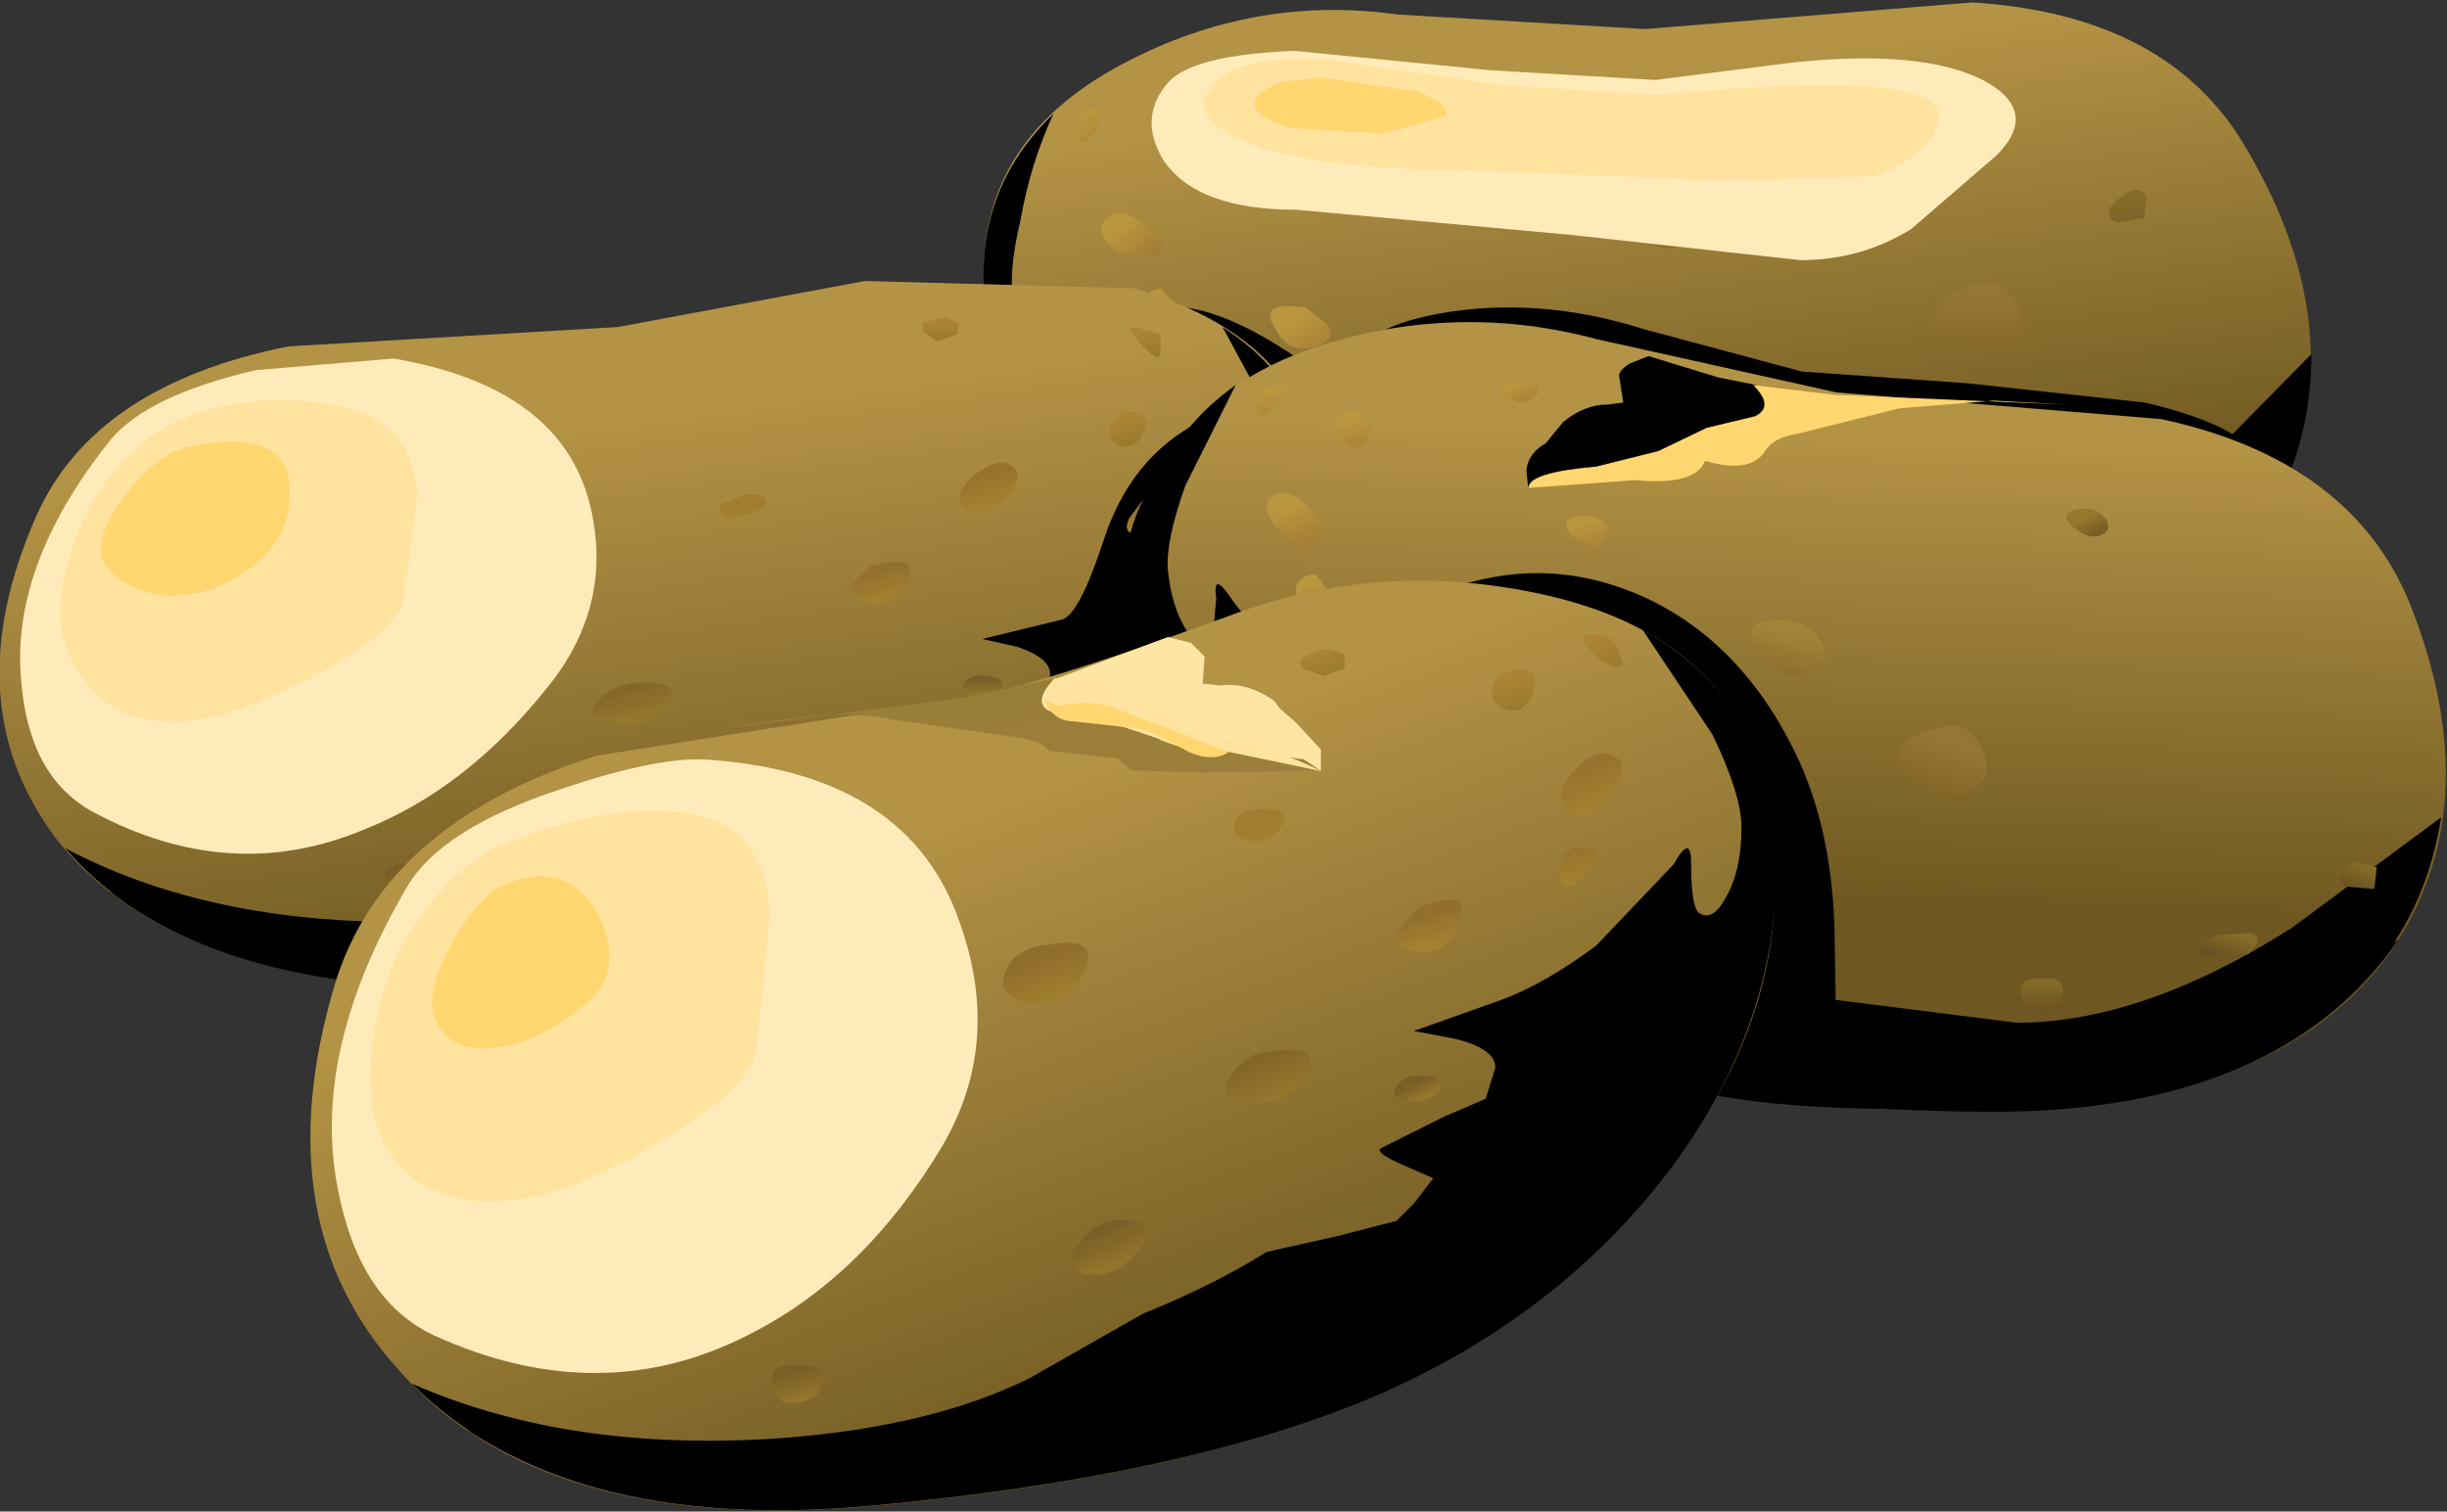 <?xml version="1.0" encoding="UTF-8" standalone="no"?>
<svg xmlns:xlink="http://www.w3.org/1999/xlink" height="31.2px" width="50.5px" xmlns="http://www.w3.org/2000/svg">
  <rect width="100%" height="100%" fill="#333333" stroke="none"/>
  <g transform="matrix(1.0, 0.0, 0.0, 1.0, 0.0, 0.0)">
    <use height="15.2" transform="matrix(1.0, 0.0, 0.0, 1.0, 20.3, 0.0)" width="27.4" xlink:href="#shape0"/>
    <use height="16.1" transform="matrix(0.8, 0.0, 0.0, 0.8, 20.3, 2.35)" width="34.25" xlink:href="#sprite0"/>
    <use height="12.6" transform="matrix(0.8, 0.0, 0.0, 0.8, 20.3, 5.15)" width="33.6" xlink:href="#sprite1"/>
    <use height="11.25" transform="matrix(1.0, 0.0, 0.0, 1.0, 22.2, 1.3)" width="22.15" xlink:href="#shape3"/>
    <use height="11.2" transform="matrix(0.8, 0.0, 0.0, 0.8, 22.7, 6.34)" width="18.6" xlink:href="#sprite2"/>
    <use height="5.1" transform="matrix(0.8, 0.0, 0.0, 0.8, 28.11, 6.35)" width="23.05" xlink:href="#sprite3"/>
    <use height="5.4" transform="matrix(0.8, 0.0, 0.0, 0.8, 23.76, 1.05)" width="22.3" xlink:href="#sprite4"/>
    <use height="3.45" transform="matrix(0.8, 0.0, 0.0, 0.8, 24.86, 1.2)" width="18.95" xlink:href="#sprite5"/>
    <use height="1.5" transform="matrix(0.8, 0.0, 0.0, 0.8, 25.9, 1.6)" width="4.95" xlink:href="#sprite6"/>
    <use height="14.85" transform="matrix(1.0, 0.0, 0.0, 1.0, 0.0, 5.5)" width="27.25" xlink:href="#shape9"/>
    <use height="17.0" transform="matrix(0.8, 0.0, 0.0, 0.8, 1.35, 6.75)" width="32.35" xlink:href="#sprite7"/>
    <use height="14.05" transform="matrix(0.8, 0.0, 0.0, 0.8, 2.25, 9.15)" width="31.25" xlink:href="#sprite8"/>
    <use height="11.95" transform="matrix(1.0, 0.0, 0.0, 1.0, 1.35, 6.55)" width="22.65" xlink:href="#shape12"/>
    <use height="12.85" transform="matrix(0.8, 0.0, 0.0, 0.8, 0.4, 7.36)" width="14.9" xlink:href="#sprite9"/>
    <use height="8.3" transform="matrix(0.8, 0.0, 0.0, 0.8, 1.25, 8.25)" width="9.2" xlink:href="#sprite10"/>
    <use height="4.0" transform="matrix(0.8, 0.0, 0.0, 0.8, 2.06, 9.11)" width="4.9" xlink:href="#sprite11"/>
    <use height="8.35" transform="matrix(0.8, 0.0, 0.0, 0.8, 20.6, 8.76)" width="8.15" xlink:href="#sprite12"/>
    <use height="16.25" transform="matrix(1.0, 0.0, 0.0, 1.0, 23.55, 6.65)" width="26.95" xlink:href="#shape17"/>
    <use height="2.65" transform="matrix(0.8, 0.0, 0.0, 0.8, 31.55, 7.95)" width="13.85" xlink:href="#sprite13"/>
    <use height="18.7" transform="matrix(0.8, 0.0, 0.0, 0.8, 23.5, 7.95)" width="33.6" xlink:href="#sprite14"/>
    <use height="3.4" transform="matrix(0.8, 0.0, 0.0, 0.8, 31.5, 7.35)" width="6.15" xlink:href="#sprite15"/>
    <use height="15.5" transform="matrix(0.8, 0.0, 0.0, 0.8, 23.5, 10.55)" width="32.5" xlink:href="#sprite16"/>
    <use height="13.15" transform="matrix(1.0, 0.0, 0.0, 1.0, 25.9, 7.75)" width="23.2" xlink:href="#shape22"/>
    <use height="13.85" transform="matrix(0.8, 0.0, 0.0, 0.8, 25.7, 11.81)" width="16.95" xlink:href="#sprite17"/>
    <use height="19.2" transform="matrix(1.0, 0.0, 0.0, 1.0, 6.4, 12.0)" width="30.25" xlink:href="#shape24"/>
    <use height="22.7" transform="matrix(0.8, 0.0, 0.0, 0.8, 8.5, 13.0)" width="35.2" xlink:href="#sprite18"/>
    <use height="3.45" transform="matrix(0.8, 0.0, 0.0, 0.8, 21.5, 13.15)" width="7.25" xlink:href="#sprite19"/>
    <use height="2.4" transform="matrix(0.8, 0.0, 0.0, 0.8, 21.6, 14.0)" width="7.1" xlink:href="#sprite20"/>
    <use height="1.45" transform="matrix(0.8, 0.0, 0.0, 0.8, 21.55, 14.45)" width="4.75" xlink:href="#sprite21"/>
    <use height="19.4" transform="matrix(0.8, 0.0, 0.0, 0.8, 9.6, 15.65)" width="33.85" xlink:href="#sprite22"/>
    <use height="15.85" transform="matrix(1.0, 0.0, 0.0, 1.0, 8.2, 13.1)" width="25.3" xlink:href="#shape30"/>
    <use height="15.8" transform="matrix(0.8, 0.0, 0.0, 0.8, 6.85, 15.69)" width="16.65" xlink:href="#sprite23"/>
    <use height="10.05" transform="matrix(0.8, 0.0, 0.0, 0.8, 7.65, 16.75)" width="10.3" xlink:href="#sprite24"/>
    <use height="4.4" transform="matrix(0.8, 0.0, 0.0, 0.8, 8.91, 18.1)" width="4.6" xlink:href="#sprite25"/>
  </g>
  <defs>
    <g id="shape0" transform="matrix(1.0, 0.0, 0.0, 1.0, -20.3, 0.0)">
      <path d="M39.45 14.7 L29.9 14.95 Q26.45 14.3 23.85 12.2 20.95 9.85 20.4 6.7 19.75 3.0 23.4 1.2 26.0 -0.1 28.85 0.3 L33.95 0.6 40.7 0.05 Q44.75 0.3 46.35 3.05 48.65 6.95 47.0 10.25 45.2 13.8 39.45 14.7" fill="url(#gradient0)" fill-rule="evenodd" stroke="none"/>
    </g>
    <linearGradient gradientTransform="matrix(8.0E-4, 0.006, 0.006, -8.0E-4, 33.95, 6.4)" gradientUnits="userSpaceOnUse" id="gradient0" spreadMethod="pad" x1="-819.2" x2="819.2">
      <stop offset="0.0" stop-color="#b39345"/>
      <stop offset="1.0" stop-color="#6e5720"/>
    </linearGradient>
    <g id="sprite0" transform="matrix(1.0, 0.0, 0.0, 1.0, 0.0, 0.0)">
      <use height="16.1" transform="matrix(1.0, 0.0, 0.0, 1.0, 0.0, 0.0)" width="34.25" xlink:href="#shape1"/>
    </g>
    <g id="shape1" transform="matrix(1.0, 0.0, 0.0, 1.0, 0.0, 0.0)">
      <path d="M23.95 15.4 L12.0 15.75 Q7.7 15.0 4.45 12.3 1.35 9.8 0.35 6.4 -0.8 2.5 1.8 0.0 1.2 1.3 0.95 2.75 0.6 4.2 0.8 4.95 1.05 5.95 1.55 6.5 2.0 6.95 2.25 6.65 2.4 6.5 2.15 5.5 1.95 4.85 2.5 5.4 3.2 6.2 4.65 6.85 L7.1 7.5 9.15 7.75 8.3 8.1 Q7.5 8.55 7.6 9.0 L8.0 9.65 9.0 9.85 10.5 10.2 Q10.95 10.25 9.6 11.2 L10.15 11.65 10.7 11.95 12.1 11.95 13.7 11.95 16.75 12.65 19.05 13.25 24.25 13.1 Q27.5 12.6 30.9 9.6 L34.25 6.2 Q34.25 10.05 31.25 12.5 28.55 14.7 23.95 15.4" fill="#000000" fill-rule="evenodd" stroke="none"/>
    </g>
    <g id="sprite1" transform="matrix(1.0, 0.0, 0.0, 1.0, 0.0, 0.0)">
      <use height="12.6" transform="matrix(1.0, 0.0, 0.0, 1.0, 0.0, 0.0)" width="33.6" xlink:href="#shape2"/>
    </g>
    <g id="shape2" transform="matrix(1.0, 0.0, 0.0, 1.0, 0.0, 0.0)">
      <path d="M23.95 11.9 L12.0 12.25 Q7.7 11.45 4.45 8.8 2.4 7.15 1.15 4.8 -0.2 2.25 0.05 0.0 L0.45 2.1 Q0.9 4.0 2.35 5.3 3.15 6.0 4.1 6.55 L7.4 8.4 Q8.0 8.8 8.6 9.85 L10.3 10.4 12.9 11.2 16.65 11.75 Q23.25 11.75 27.35 10.25 29.4 9.5 31.2 8.2 32.85 7.0 33.6 5.9 31.3 10.8 23.95 11.9" fill="#000000" fill-rule="evenodd" stroke="none"/>
    </g>
    <g id="shape3" transform="matrix(1.0, 0.0, 0.0, 1.0, -22.2, -1.3)">
      <path d="M40.7 5.9 Q41.2 5.65 41.55 6.2 41.9 6.7 41.55 7.1 L40.2 6.95 Q39.35 6.45 40.7 5.9" fill="url(#gradient1)" fill-rule="evenodd" stroke="none"/>
      <path d="M34.15 4.05 Q34.75 3.95 35.0 4.35 35.25 4.75 34.75 5.05 34.2 5.3 33.7 4.7 33.15 4.1 34.15 4.05" fill="url(#gradient2)" fill-rule="evenodd" stroke="none"/>
      <path d="M43.55 10.35 L44.15 10.3 Q44.45 10.35 44.15 10.7 43.85 11.1 43.35 10.9 42.85 10.7 43.55 10.35" fill="url(#gradient3)" fill-rule="evenodd" stroke="none"/>
      <path d="M33.8 10.7 Q34.15 10.6 34.55 10.95 34.9 11.3 34.5 11.5 34.0 11.75 33.45 11.3 32.9 10.8 33.8 10.7" fill="url(#gradient4)" fill-rule="evenodd" stroke="none"/>
      <path d="M29.2 3.9 Q29.6 3.85 29.75 4.05 29.95 4.25 29.6 4.4 L28.95 4.3 Q28.7 3.95 29.2 3.9" fill="url(#gradient5)" fill-rule="evenodd" stroke="none"/>
      <path d="M26.95 6.35 L27.4 6.7 Q27.6 7.0 27.15 7.15 26.6 7.35 26.3 6.75 25.95 6.2 26.95 6.35" fill="url(#gradient6)" fill-rule="evenodd" stroke="none"/>
      <path d="M30.2 8.3 Q30.65 8.25 31.0 8.55 31.4 8.9 30.85 9.1 30.15 9.4 29.7 8.9 29.2 8.45 30.2 8.3" fill="url(#gradient7)" fill-rule="evenodd" stroke="none"/>
      <path d="M27.75 9.4 L28.15 9.5 Q28.35 9.65 28.05 9.8 L27.5 9.7 Q27.2 9.5 27.75 9.4" fill="url(#gradient8)" fill-rule="evenodd" stroke="none"/>
      <path d="M24.3 2.5 L24.65 2.75 Q24.75 3.05 24.5 3.2 24.15 3.35 23.95 2.95 23.7 2.55 24.3 2.5" fill="url(#gradient9)" fill-rule="evenodd" stroke="none"/>
      <path d="M22.95 4.45 Q23.2 4.3 23.65 4.65 24.15 5.0 23.9 5.3 L23.05 5.2 Q22.45 4.7 22.95 4.45" fill="url(#gradient10)" fill-rule="evenodd" stroke="none"/>
      <path d="M23.95 5.95 L24.3 6.3 Q24.5 6.65 24.15 6.7 L23.65 6.35 Q23.5 6.05 23.95 5.95" fill="url(#gradient11)" fill-rule="evenodd" stroke="none"/>
      <path d="M22.7 2.2 L22.65 2.65 Q22.35 3.05 22.25 2.9 L22.25 2.5 Q22.35 2.25 22.7 2.2" fill="url(#gradient12)" fill-rule="evenodd" stroke="none"/>
      <path d="M27.75 1.35 L27.85 1.6 27.55 1.8 27.15 1.75 27.05 1.5 27.3 1.3 27.75 1.35" fill="url(#gradient13)" fill-rule="evenodd" stroke="none"/>
      <path d="M43.8 4.05 Q44.1 3.8 44.3 4.05 L44.25 4.5 43.7 4.6 Q43.3 4.4 43.8 4.05" fill="url(#gradient14)" fill-rule="evenodd" stroke="none"/>
      <path d="M40.25 11.85 Q40.55 11.8 40.55 12.2 40.55 12.55 40.15 12.55 39.75 12.6 39.6 12.3 39.5 11.9 40.25 11.85" fill="url(#gradient15)" fill-rule="evenodd" stroke="none"/>
    </g>
    <linearGradient gradientTransform="matrix(0.0, -7.0E-4, 7.0E-4, 0.0, 40.95, 6.7)" gradientUnits="userSpaceOnUse" id="gradient1" spreadMethod="pad" x1="-819.2" x2="819.2">
      <stop offset="0.0" stop-color="#856629"/>
      <stop offset="0.988" stop-color="#967636"/>
    </linearGradient>
    <linearGradient gradientTransform="matrix(0.0, -5.0E-4, 5.0E-4, 0.0, 34.4, 4.7)" gradientUnits="userSpaceOnUse" id="gradient2" spreadMethod="pad" x1="-819.2" x2="819.2">
      <stop offset="0.0" stop-color="#8f6e2c"/>
      <stop offset="0.988" stop-color="#a18438"/>
    </linearGradient>
    <linearGradient gradientTransform="matrix(0.0, -3.0E-4, 3.0E-4, 0.0, 43.75, 10.65)" gradientUnits="userSpaceOnUse" id="gradient3" spreadMethod="pad" x1="-819.2" x2="819.2">
      <stop offset="0.0" stop-color="#695021"/>
      <stop offset="0.988" stop-color="#856b28"/>
    </linearGradient>
    <linearGradient gradientTransform="matrix(-2.0E-4, -4.0E-4, 4.0E-4, -2.0E-4, 33.95, 11.2)" gradientUnits="userSpaceOnUse" id="gradient4" spreadMethod="pad" x1="-819.2" x2="819.2">
      <stop offset="0.0" stop-color="#7a5e26"/>
      <stop offset="0.988" stop-color="#96782d"/>
    </linearGradient>
    <linearGradient gradientTransform="matrix(-2.0E-4, -2.0E-4, 2.0E-4, -2.0E-4, 29.35, 4.25)" gradientUnits="userSpaceOnUse" id="gradient5" spreadMethod="pad" x1="-819.2" x2="819.2">
      <stop offset="0.0" stop-color="#ad8639"/>
      <stop offset="0.988" stop-color="#ba973f"/>
    </linearGradient>
    <linearGradient gradientTransform="matrix(-2.0E-4, -3.0E-4, 3.0E-4, -2.0E-4, 26.85, 6.85)" gradientUnits="userSpaceOnUse" id="gradient6" spreadMethod="pad" x1="-819.2" x2="819.2">
      <stop offset="0.0" stop-color="#ad8639"/>
      <stop offset="0.988" stop-color="#ba973f"/>
    </linearGradient>
    <linearGradient gradientTransform="matrix(-2.0E-4, -4.0E-4, 4.0E-4, -2.0E-4, 30.35, 8.85)" gradientUnits="userSpaceOnUse" id="gradient7" spreadMethod="pad" x1="-819.2" x2="819.2">
      <stop offset="0.0" stop-color="#856629"/>
      <stop offset="0.988" stop-color="#96782d"/>
    </linearGradient>
    <linearGradient gradientTransform="matrix(-1.0E-4, -2.0E-4, 2.0E-4, -1.0E-4, 27.8, 9.65)" gradientUnits="userSpaceOnUse" id="gradient8" spreadMethod="pad" x1="-819.2" x2="819.2">
      <stop offset="0.0" stop-color="#7a5e26"/>
      <stop offset="0.988" stop-color="#96782d"/>
    </linearGradient>
    <linearGradient gradientTransform="matrix(-2.0E-4, -3.0E-4, 3.0E-4, -2.0E-4, 24.25, 2.9)" gradientUnits="userSpaceOnUse" id="gradient9" spreadMethod="pad" x1="-819.2" x2="819.2">
      <stop offset="0.0" stop-color="#ad8639"/>
      <stop offset="0.988" stop-color="#ba973f"/>
    </linearGradient>
    <linearGradient gradientTransform="matrix(-3.0E-4, -4.0E-4, 4.0E-4, -3.0E-4, 23.35, 5.0)" gradientUnits="userSpaceOnUse" id="gradient10" spreadMethod="pad" x1="-819.2" x2="819.2">
      <stop offset="0.0" stop-color="#a37e36"/>
      <stop offset="0.988" stop-color="#ba973f"/>
    </linearGradient>
    <linearGradient gradientTransform="matrix(-2.0E-4, -3.0E-4, 3.0E-4, -2.0E-4, 23.95, 6.35)" gradientUnits="userSpaceOnUse" id="gradient11" spreadMethod="pad" x1="-819.2" x2="819.2">
      <stop offset="0.0" stop-color="#a37e36"/>
      <stop offset="0.988" stop-color="#ba973f"/>
    </linearGradient>
    <linearGradient gradientTransform="matrix(-2.0E-4, -3.0E-4, 3.0E-4, -2.0E-4, 22.5, 2.65)" gradientUnits="userSpaceOnUse" id="gradient12" spreadMethod="pad" x1="-819.2" x2="819.2">
      <stop offset="0.0" stop-color="#ad8639"/>
      <stop offset="0.988" stop-color="#ba973f"/>
    </linearGradient>
    <linearGradient gradientTransform="matrix(-1.0E-4, -2.0E-4, 2.0E-4, -1.0E-4, 27.45, 1.6)" gradientUnits="userSpaceOnUse" id="gradient13" spreadMethod="pad" x1="-819.2" x2="819.2">
      <stop offset="0.0" stop-color="#ad8639"/>
      <stop offset="0.988" stop-color="#ba973f"/>
    </linearGradient>
    <linearGradient gradientTransform="matrix(0.0, -3.0E-4, 3.0E-4, 0.0, 43.95, 4.4)" gradientUnits="userSpaceOnUse" id="gradient14" spreadMethod="pad" x1="-819.2" x2="819.2">
      <stop offset="0.0" stop-color="#806128"/>
      <stop offset="0.988" stop-color="#856b28"/>
    </linearGradient>
    <linearGradient gradientTransform="matrix(0.0, -4.0E-4, 4.0E-4, 0.0, 40.15, 12.3)" gradientUnits="userSpaceOnUse" id="gradient15" spreadMethod="pad" x1="-819.2" x2="819.2">
      <stop offset="0.0" stop-color="#695021"/>
      <stop offset="0.988" stop-color="#856b28"/>
    </linearGradient>
    <g id="sprite2" transform="matrix(1.0, 0.0, 0.0, 1.0, 0.0, -0.05)">
      <use height="11.2" transform="matrix(1.0, 0.0, 0.0, 1.0, 0.0, 0.05)" width="18.6" xlink:href="#shape4"/>
    </g>
    <g id="shape4" transform="matrix(1.0, 0.0, 0.0, 1.0, 0.0, -0.05)">
      <path d="M11.5 10.9 Q9.3 10.15 0.0 1.6 0.15 0.6 1.05 0.2 2.85 -0.6 6.65 2.55 7.35 3.15 10.0 3.1 12.3 3.05 13.8 5.35 L15.8 8.1 16.75 9.6 Q17.3 10.85 18.6 10.85 13.65 11.65 11.5 10.9" fill="#000000" fill-rule="evenodd" stroke="none"/>
    </g>
    <g id="sprite3" transform="matrix(1.0, 0.0, 0.0, 1.0, 0.05, 0.0)">
      <use height="5.1" transform="matrix(1.0, 0.0, 0.0, 1.0, -0.05, 0.0)" width="23.05" xlink:href="#shape5"/>
    </g>
    <g id="shape5" transform="matrix(1.0, 0.0, 0.0, 1.0, 0.05, 0.0)">
      <path d="M0.05 1.6 Q-0.45 0.6 1.95 0.15 4.5 -0.3 7.2 0.55 L11.3 1.65 15.55 1.95 20.15 2.45 Q22.45 3.0 22.95 3.75 23.25 4.2 20.05 4.65 L12.8 5.1 Q1.8 5.1 0.05 1.6" fill="#000000" fill-rule="evenodd" stroke="none"/>
    </g>
    <g id="sprite4" transform="matrix(1.0, 0.0, 0.0, 1.0, 0.05, 0.0)">
      <use height="5.4" transform="matrix(1.0, 0.0, 0.0, 1.0, -0.05, 0.0)" width="22.3" xlink:href="#shape6"/>
    </g>
    <g id="shape6" transform="matrix(1.0, 0.0, 0.0, 1.0, 0.05, 0.0)">
      <path d="M21.4 0.75 Q22.9 1.55 21.75 2.7 L19.55 4.6 Q18.25 5.4 16.7 5.4 L10.8 4.75 3.7 4.1 Q1.1 4.1 0.25 2.8 -0.4 1.7 0.4 0.8 1.05 0.1 3.65 0.0 L8.7 0.5 12.95 0.75 16.5 0.3 Q19.8 -0.05 21.4 0.75" fill="#ffebba" fill-rule="evenodd" stroke="none"/>
    </g>
    <g id="sprite5" transform="matrix(1.0, 0.0, 0.0, 1.0, 0.05, 0.0)">
      <use height="3.45" transform="matrix(1.0, 0.0, 0.0, 1.0, -0.05, 0.0)" width="18.95" xlink:href="#shape7"/>
    </g>
    <g id="shape7" transform="matrix(1.0, 0.0, 0.0, 1.0, 0.05, 0.0)">
      <path d="M18.9 1.5 Q18.8 2.45 17.2 3.05 L13.2 3.15 6.7 2.9 Q1.75 2.85 0.35 1.8 -0.45 1.2 0.3 0.55 1.05 -0.1 3.2 0.05 L7.65 0.7 11.65 0.95 Q18.95 0.25 18.9 1.5" fill="#ffe39e" fill-rule="evenodd" stroke="none"/>
    </g>
    <g id="sprite6" transform="matrix(1.0, 0.0, 0.0, 1.0, 0.0, 0.0)">
      <use height="1.5" transform="matrix(1.0, 0.0, 0.0, 1.0, 0.0, 0.0)" width="4.95" xlink:href="#shape8"/>
    </g>
    <g id="shape8" transform="matrix(1.0, 0.0, 0.0, 1.0, 0.0, 0.0)">
      <path d="M1.7 0.0 L4.15 0.35 Q5.1 0.7 4.9 1.0 L3.3 1.45 0.9 1.3 Q-0.35 0.9 0.1 0.45 0.3 0.25 0.75 0.1 L1.7 0.0" fill="#ffd670" fill-rule="evenodd" stroke="none"/>
    </g>
    <g id="shape9" transform="matrix(1.0, 0.0, 0.0, 1.0, 0.0, -5.5)">
      <path d="M23.4 5.95 Q27.35 7.1 27.25 10.5 27.15 13.5 24.6 16.0 22.35 18.3 18.95 19.3 15.35 20.4 9.35 20.35 3.5 20.3 1.15 17.3 -0.95 14.5 0.75 10.65 1.95 7.95 5.95 7.15 L12.75 6.75 17.85 5.8 23.4 5.95" fill="url(#gradient16)" fill-rule="evenodd" stroke="none"/>
    </g>
    <linearGradient gradientTransform="matrix(0.001, 0.007, 0.007, -0.001, 14.05, 14.3)" gradientUnits="userSpaceOnUse" id="gradient16" spreadMethod="pad" x1="-819.2" x2="819.2">
      <stop offset="0.0" stop-color="#b39345"/>
      <stop offset="1.0" stop-color="#6e5720"/>
    </linearGradient>
    <g id="sprite7" transform="matrix(1.0, 0.0, 0.0, 1.0, 0.0, 0.0)">
      <use height="17.0" transform="matrix(1.0, 0.0, 0.0, 1.0, 0.0, 0.0)" width="32.35" xlink:href="#shape10"/>
    </g>
    <g id="shape10" transform="matrix(1.0, 0.0, 0.0, 1.0, 0.0, 0.0)">
      <path d="M30.4 6.15 Q30.7 6.35 31.1 5.85 L31.6 4.4 Q31.7 3.7 31.15 2.4 L29.85 0.0 Q32.85 1.95 32.25 5.65 31.75 8.9 29.05 11.55 26.2 14.4 22.0 15.65 17.45 17.05 10.0 17.0 3.0 16.95 0.0 13.45 3.5 15.3 8.35 15.35 L14.1 14.6 16.8 13.5 19.75 12.45 21.35 12.25 22.75 12.05 23.2 11.7 23.7 11.2 23.05 10.85 Q22.4 10.5 22.65 10.45 L23.2 10.2 Q23.6 10.0 24.15 9.9 L25.1 9.65 25.4 9.0 Q25.45 8.55 24.55 8.25 L23.65 8.05 25.7 7.55 Q26.15 7.45 26.8 5.45 27.5 3.35 29.25 2.45 29.95 2.05 30.15 3.95 30.3 6.1 30.4 6.15" fill="#000000" fill-rule="evenodd" stroke="none"/>
    </g>
    <g id="sprite8" transform="matrix(1.0, 0.0, 0.0, 1.0, 0.0, 0.0)">
      <use height="14.05" transform="matrix(1.0, 0.0, 0.0, 1.0, 0.0, 0.0)" width="31.25" xlink:href="#shape11"/>
    </g>
    <g id="shape11" transform="matrix(1.0, 0.0, 0.0, 1.0, 0.0, 0.0)">
      <path d="M30.9 1.95 L31.05 0.0 Q31.6 2.05 30.65 4.55 29.75 6.8 27.95 8.6 25.1 11.45 20.9 12.7 16.35 14.1 8.9 14.05 3.15 14.0 0.0 11.55 1.65 12.55 4.3 13.05 L10.6 13.35 16.2 12.9 19.85 11.9 22.3 10.8 23.95 10.1 24.25 9.5 Q24.6 8.9 24.9 8.6 L27.95 6.5 29.5 5.15 Q30.75 3.75 30.9 1.95" fill="#000000" fill-rule="evenodd" stroke="none"/>
    </g>
    <g id="shape12" transform="matrix(1.0, 0.0, 0.0, 1.0, -1.35, -6.55)">
      <path d="M7.15 11.9 Q8.55 12.25 7.8 12.85 7.0 13.5 6.5 13.1 6.05 12.85 6.35 12.3 6.6 11.75 7.15 11.9" fill="url(#gradient17)" fill-rule="evenodd" stroke="none"/>
      <path d="M5.6 8.45 Q6.15 8.45 5.85 8.7 5.55 9.0 5.25 8.9 5.0 8.8 5.15 8.6 L5.6 8.45" fill="url(#gradient18)" fill-rule="evenodd" stroke="none"/>
      <path d="M11.35 11.85 Q12.3 11.8 11.85 12.4 11.45 13.05 10.8 12.85 10.25 12.65 10.5 12.25 10.75 11.9 11.35 11.85" fill="url(#gradient19)" fill-rule="evenodd" stroke="none"/>
      <path d="M4.65 16.95 Q5.4 17.15 4.95 17.4 L4.05 17.3 Q3.75 17.05 4.05 16.95 L4.65 16.95" fill="url(#gradient20)" fill-rule="evenodd" stroke="none"/>
      <path d="M14.4 15.9 Q15.35 15.9 14.9 16.4 14.35 16.9 13.85 16.75 13.45 16.65 13.75 16.3 L14.4 15.9" fill="url(#gradient21)" fill-rule="evenodd" stroke="none"/>
      <path d="M15.4 10.2 Q15.95 10.2 15.75 10.5 L15.1 10.7 Q14.75 10.6 14.9 10.4 L15.4 10.2" fill="url(#gradient22)" fill-rule="evenodd" stroke="none"/>
      <path d="M17.95 11.7 Q18.95 11.4 18.75 11.95 18.5 12.55 17.95 12.45 17.5 12.35 17.6 12.05 L17.95 11.7" fill="url(#gradient23)" fill-rule="evenodd" stroke="none"/>
      <path d="M13.15 14.1 Q14.15 14.05 13.75 14.55 13.35 15.1 12.65 14.9 12.0 14.8 12.35 14.45 12.7 14.1 13.15 14.1" fill="url(#gradient24)" fill-rule="evenodd" stroke="none"/>
      <path d="M20.35 13.95 Q20.85 14.0 20.6 14.25 L20.05 14.35 Q19.75 14.3 19.9 14.1 20.05 13.9 20.35 13.95" fill="url(#gradient25)" fill-rule="evenodd" stroke="none"/>
      <path d="M23.2 8.5 Q23.8 8.5 23.6 8.9 23.45 9.3 23.1 9.2 22.85 9.1 22.9 8.8 L23.2 8.5" fill="url(#gradient26)" fill-rule="evenodd" stroke="none"/>
      <path d="M20.75 9.55 Q21.25 9.75 20.75 10.3 20.2 10.85 19.9 10.5 19.65 10.25 20.05 9.85 20.5 9.5 20.75 9.55" fill="url(#gradient27)" fill-rule="evenodd" stroke="none"/>
      <path d="M23.6 10.3 Q24.05 10.35 23.95 10.7 L23.5 11.0 Q23.15 11.05 23.3 10.7 L23.6 10.3" fill="url(#gradient28)" fill-rule="evenodd" stroke="none"/>
      <path d="M23.4 6.75 L23.95 6.9 23.95 7.3 Q23.9 7.5 23.55 7.1 23.2 6.75 23.4 6.75" fill="url(#gradient29)" fill-rule="evenodd" stroke="none"/>
      <path d="M19.05 6.65 L19.55 6.55 19.8 6.7 19.75 6.9 19.35 7.05 19.05 6.85 19.05 6.65" fill="url(#gradient30)" fill-rule="evenodd" stroke="none"/>
      <path d="M1.85 15.55 Q2.4 15.85 2.1 16.1 1.75 16.3 1.45 16.1 1.25 15.9 1.4 15.7 1.55 15.45 1.85 15.55" fill="url(#gradient31)" fill-rule="evenodd" stroke="none"/>
      <path d="M8.15 17.85 Q8.95 17.8 8.85 18.15 L8.35 18.5 7.95 18.2 Q7.9 17.9 8.15 17.85" fill="url(#gradient32)" fill-rule="evenodd" stroke="none"/>
    </g>
    <linearGradient gradientTransform="matrix(1.0E-4, 6.0E-4, 6.0E-4, -1.0E-4, 7.15, 12.6)" gradientUnits="userSpaceOnUse" id="gradient17" spreadMethod="pad" x1="-819.2" x2="819.2">
      <stop offset="0.0" stop-color="#856629"/>
      <stop offset="0.988" stop-color="#96782d"/>
    </linearGradient>
    <linearGradient gradientTransform="matrix(0.0, 2.0E-4, 2.0E-4, 0.0, 5.55, 8.7)" gradientUnits="userSpaceOnUse" id="gradient18" spreadMethod="pad" x1="-819.2" x2="819.2">
      <stop offset="0.0" stop-color="#7a5e26"/>
      <stop offset="0.988" stop-color="#96782d"/>
    </linearGradient>
    <linearGradient gradientTransform="matrix(1.0E-4, 5.0E-4, 5.0E-4, -1.0E-4, 11.2, 12.45)" gradientUnits="userSpaceOnUse" id="gradient19" spreadMethod="pad" x1="-819.2" x2="819.2">
      <stop offset="0.0" stop-color="#8f6e2c"/>
      <stop offset="0.988" stop-color="#9e7f2f"/>
    </linearGradient>
    <linearGradient gradientTransform="matrix(1.0E-4, 3.0E-4, 3.0E-4, -1.0E-4, 4.5, 17.25)" gradientUnits="userSpaceOnUse" id="gradient20" spreadMethod="pad" x1="-819.2" x2="819.2">
      <stop offset="0.0" stop-color="#7a5e26"/>
      <stop offset="0.988" stop-color="#96782d"/>
    </linearGradient>
    <linearGradient gradientTransform="matrix(1.0E-4, 4.0E-4, 4.0E-4, -1.0E-4, 14.35, 16.45)" gradientUnits="userSpaceOnUse" id="gradient21" spreadMethod="pad" x1="-819.2" x2="819.2">
      <stop offset="0.0" stop-color="#7a5e26"/>
      <stop offset="0.988" stop-color="#96782d"/>
    </linearGradient>
    <linearGradient gradientTransform="matrix(0.0, 3.0E-4, 3.0E-4, 0.0, 15.35, 10.5)" gradientUnits="userSpaceOnUse" id="gradient22" spreadMethod="pad" x1="-819.2" x2="819.2">
      <stop offset="0.0" stop-color="#a17c31"/>
      <stop offset="0.988" stop-color="#a18130"/>
    </linearGradient>
    <linearGradient gradientTransform="matrix(1.0E-4, 4.0E-4, 4.0E-4, -1.0E-4, 18.2, 12.1)" gradientUnits="userSpaceOnUse" id="gradient23" spreadMethod="pad" x1="-819.2" x2="819.2">
      <stop offset="0.0" stop-color="#91702d"/>
      <stop offset="0.988" stop-color="#a38332"/>
    </linearGradient>
    <linearGradient gradientTransform="matrix(1.0E-4, 4.0E-4, 4.0E-4, -1.0E-4, 13.05, 14.55)" gradientUnits="userSpaceOnUse" id="gradient24" spreadMethod="pad" x1="-819.2" x2="819.2">
      <stop offset="0.0" stop-color="#856629"/>
      <stop offset="0.988" stop-color="#96782d"/>
    </linearGradient>
    <linearGradient gradientTransform="matrix(0.0, 2.0E-4, 2.0E-4, 0.0, 20.25, 14.2)" gradientUnits="userSpaceOnUse" id="gradient25" spreadMethod="pad" x1="-819.2" x2="819.2">
      <stop offset="0.0" stop-color="#7a5e26"/>
      <stop offset="0.988" stop-color="#96782d"/>
    </linearGradient>
    <linearGradient gradientTransform="matrix(1.0E-4, 3.0E-4, 3.0E-4, -1.0E-4, 23.3, 8.9)" gradientUnits="userSpaceOnUse" id="gradient26" spreadMethod="pad" x1="-819.2" x2="819.2">
      <stop offset="0.0" stop-color="#ab8435"/>
      <stop offset="0.988" stop-color="#997b2e"/>
    </linearGradient>
    <linearGradient gradientTransform="matrix(1.0E-4, 4.0E-4, 4.0E-4, -1.0E-4, 20.4, 10.15)" gradientUnits="userSpaceOnUse" id="gradient27" spreadMethod="pad" x1="-819.2" x2="819.2">
      <stop offset="0.0" stop-color="#96742e"/>
      <stop offset="0.988" stop-color="#a38332"/>
    </linearGradient>
    <linearGradient gradientTransform="matrix(1.0E-4, 3.0E-4, 3.0E-4, -1.0E-4, 23.6, 10.7)" gradientUnits="userSpaceOnUse" id="gradient28" spreadMethod="pad" x1="-819.2" x2="819.2">
      <stop offset="0.0" stop-color="#96742e"/>
      <stop offset="0.988" stop-color="#a38332"/>
    </linearGradient>
    <linearGradient gradientTransform="matrix(1.0E-4, 3.0E-4, 3.0E-4, -1.0E-4, 23.7, 7.1)" gradientUnits="userSpaceOnUse" id="gradient29" spreadMethod="pad" x1="-819.2" x2="819.2">
      <stop offset="0.0" stop-color="#ab8435"/>
      <stop offset="0.988" stop-color="#997b2e"/>
    </linearGradient>
    <linearGradient gradientTransform="matrix(0.0, 2.0E-4, 2.0E-4, 0.0, 19.45, 6.85)" gradientUnits="userSpaceOnUse" id="gradient30" spreadMethod="pad" x1="-819.2" x2="819.2">
      <stop offset="0.0" stop-color="#ab8435"/>
      <stop offset="0.988" stop-color="#997b2e"/>
    </linearGradient>
    <linearGradient gradientTransform="matrix(1.0E-4, 3.0E-4, 3.0E-4, -1.0E-4, 1.75, 15.9)" gradientUnits="userSpaceOnUse" id="gradient31" spreadMethod="pad" x1="-819.2" x2="819.2">
      <stop offset="0.0" stop-color="#7a5e26"/>
      <stop offset="0.988" stop-color="#96782d"/>
    </linearGradient>
    <linearGradient gradientTransform="matrix(1.0E-4, 3.0E-4, 3.0E-4, -1.0E-4, 8.4, 18.2)" gradientUnits="userSpaceOnUse" id="gradient32" spreadMethod="pad" x1="-819.2" x2="819.2">
      <stop offset="0.0" stop-color="#7a5e26"/>
      <stop offset="0.988" stop-color="#96782d"/>
    </linearGradient>
    <g id="sprite9" transform="matrix(1.0, 0.0, 0.0, 1.0, 0.0, 0.05)">
      <use height="12.85" transform="matrix(1.0, 0.0, 0.0, 1.0, 0.0, -0.05)" width="14.9" xlink:href="#shape13"/>
    </g>
    <g id="shape13" transform="matrix(1.0, 0.0, 0.0, 1.0, 0.0, 0.05)">
      <path d="M9.65 0.0 Q14.05 0.75 14.75 3.9 15.3 6.4 13.65 8.45 11.55 11.1 8.9 12.15 5.45 13.6 1.9 11.7 0.25 10.8 0.05 8.35 -0.25 5.35 2.35 2.1 3.3 0.95 6.1 0.3 L9.65 0.0" fill="#ffebba" fill-rule="evenodd" stroke="none"/>
    </g>
    <g id="sprite10" transform="matrix(1.0, 0.0, 0.0, 1.0, 0.0, 0.0)">
      <use height="8.3" transform="matrix(1.0, 0.0, 0.0, 1.0, 0.0, 0.0)" width="9.2" xlink:href="#shape14"/>
    </g>
    <g id="shape14" transform="matrix(1.0, 0.0, 0.0, 1.0, 0.0, 0.0)">
      <path d="M3.85 0.25 Q5.6 -0.2 7.35 0.2 9.1 0.6 9.2 2.5 L8.85 5.15 Q8.7 6.0 6.4 7.2 4.1 8.4 2.7 8.3 1.3 8.25 0.55 7.15 -0.2 6.15 0.05 4.75 0.45 2.8 1.65 1.55 2.7 0.5 3.85 0.25" fill="#ffe39e" fill-rule="evenodd" stroke="none"/>
    </g>
    <g id="sprite11" transform="matrix(1.0, 0.0, 0.0, 1.0, 0.05, 0.05)">
      <use height="4.0" transform="matrix(1.0, 0.0, 0.0, 1.0, -0.05, -0.05)" width="4.9" xlink:href="#shape15"/>
    </g>
    <g id="shape15" transform="matrix(1.0, 0.0, 0.0, 1.0, 0.05, 0.05)">
      <path d="M4.85 1.15 Q4.9 2.55 3.65 3.35 2.6 4.05 1.45 3.9 0.4 3.7 0.05 3.05 -0.25 2.45 0.6 1.35 1.4 0.3 2.2 0.1 4.8 -0.45 4.85 1.15" fill="#ffd670" fill-rule="evenodd" stroke="none"/>
    </g>
    <g id="sprite12" transform="matrix(1.0, 0.0, 0.0, 1.0, 0.0, 0.05)">
      <use height="8.35" transform="matrix(1.0, 0.0, 0.0, 1.0, 0.0, -0.05)" width="8.15" xlink:href="#shape16"/>
    </g>
    <g id="shape16" transform="matrix(1.0, 0.0, 0.0, 1.0, 0.0, 0.05)">
      <path d="M6.6 0.3 L7.4 2.0 Q8.2 4.15 8.15 6.2 8.1 8.35 3.3 8.3 L0.55 7.9 Q-0.5 7.55 0.45 7.15 2.35 6.4 2.85 5.8 3.25 5.3 3.25 4.0 3.25 1.85 5.0 0.3 5.75 -0.4 6.6 0.3" fill="#000000" fill-rule="evenodd" stroke="none"/>
    </g>
    <g id="shape17" transform="matrix(1.0, 0.0, 0.0, 1.0, -23.55, -6.65)">
      <path d="M37.9 8.1 L44.6 8.65 Q48.55 9.5 49.75 12.5 51.4 16.7 49.3 19.7 46.95 22.9 41.15 22.9 35.25 22.9 31.65 21.65 28.35 20.5 26.1 18.05 23.55 15.25 23.55 12.05 23.5 8.3 27.35 7.1 30.15 6.25 32.95 7.0 L37.9 8.1" fill="url(#gradient33)" fill-rule="evenodd" stroke="none"/>
    </g>
    <linearGradient gradientTransform="matrix(-2.0E-4, 0.006, 0.006, 2.0E-4, 36.95, 13.85)" gradientUnits="userSpaceOnUse" id="gradient33" spreadMethod="pad" x1="-819.2" x2="819.2">
      <stop offset="0.0" stop-color="#b39345"/>
      <stop offset="1.0" stop-color="#6e5720"/>
    </linearGradient>
    <g id="sprite13" transform="matrix(1.0, 0.0, 0.0, 1.0, 0.0, 0.0)">
      <use height="2.65" transform="matrix(1.0, 0.0, 0.0, 1.0, 0.0, 0.0)" width="13.85" xlink:href="#shape18"/>
    </g>
    <g id="shape18" transform="matrix(1.0, 0.0, 0.0, 1.0, 0.0, 0.0)">
      <path d="M12.0 0.4 L9.55 0.6 6.95 1.25 Q6.3 1.35 6.1 1.7 5.7 2.3 4.55 1.95 4.3 2.6 2.75 2.45 L0.0 2.65 Q0.0 2.25 1.75 2.1 L3.35 1.7 4.6 1.1 5.85 0.8 Q6.35 0.55 5.8 0.0 L7.9 0.25 13.85 0.5 12.0 0.4" fill="#ffd670" fill-rule="evenodd" stroke="none"/>
    </g>
    <g id="sprite14" transform="matrix(1.0, 0.0, 0.0, 1.0, 0.0, 0.0)">
      <use height="18.7" transform="matrix(1.0, 0.0, 0.0, 1.0, 0.0, 0.0)" width="33.6" xlink:href="#shape19"/>
    </g>
    <g id="shape19" transform="matrix(1.0, 0.0, 0.0, 1.0, 0.0, 0.0)">
      <path d="M22.0 18.7 Q14.7 18.75 10.15 17.15 6.05 15.75 3.2 12.6 0.6 9.65 0.1 6.1 -0.45 2.1 2.5 0.0 L1.2 2.6 Q0.7 4.0 0.75 4.75 0.85 5.75 1.25 6.35 1.6 6.9 1.9 6.65 L2.0 5.5 Q1.9 4.8 2.35 5.45 2.95 6.35 4.3 7.2 5.55 8.0 6.55 8.25 L8.55 8.8 7.7 9.05 Q6.8 9.35 6.85 9.8 6.9 10.35 7.1 10.55 L8.05 10.85 Q9.05 11.05 9.55 11.45 L8.5 12.25 8.95 12.8 9.4 13.2 10.8 13.4 12.4 13.65 15.35 14.8 17.5 15.8 22.65 16.45 Q25.9 16.45 29.75 14.0 L33.6 11.15 Q33.0 14.95 29.65 16.9 26.65 18.65 22.0 18.7" fill="#000000" fill-rule="evenodd" stroke="none"/>
    </g>
    <g id="sprite15" transform="matrix(1.0, 0.0, 0.0, 1.0, 0.0, 0.0)">
      <use height="3.4" transform="matrix(1.0, 0.0, 0.0, 1.0, 0.0, 0.0)" width="6.15" xlink:href="#shape20"/>
    </g>
    <g id="shape20" transform="matrix(1.0, 0.0, 0.0, 1.0, 0.0, 0.0)">
      <path d="M5.9 1.55 L4.65 1.85 3.4 2.45 1.8 2.85 Q0.05 3.0 0.05 3.4 L0.0 2.95 Q0.05 2.5 0.5 2.25 L0.95 1.7 Q1.5 1.25 2.1 1.25 L2.5 1.2 2.4 0.55 Q2.35 0.4 2.65 0.2 L3.15 0.0 4.95 0.55 5.95 0.75 5.85 0.75 Q6.4 1.3 5.9 1.55" fill="#000000" fill-rule="evenodd" stroke="none"/>
    </g>
    <g id="sprite16" transform="matrix(1.0, 0.0, 0.0, 1.0, 0.0, 0.0)">
      <use height="15.5" transform="matrix(1.0, 0.0, 0.0, 1.0, 0.0, 0.0)" width="32.5" xlink:href="#shape21"/>
    </g>
    <g id="shape21" transform="matrix(1.0, 0.0, 0.0, 1.0, 0.0, 0.0)">
      <path d="M22.0 15.5 Q14.65 15.45 10.15 13.9 6.0 12.5 3.2 9.4 1.4 7.4 0.55 4.9 -0.35 2.2 0.25 0.0 L0.35 2.1 Q0.5 4.1 1.7 5.6 L3.25 7.1 6.2 9.4 7.15 11.05 8.75 11.85 11.2 13.05 Q13.05 13.9 14.8 14.2 21.35 15.2 25.6 14.35 27.75 13.95 29.75 12.95 L32.5 11.05 Q29.45 15.5 22.0 15.5" fill="#000000" fill-rule="evenodd" stroke="none"/>
    </g>
    <g id="shape22" transform="matrix(1.0, 0.0, 0.0, 1.0, -25.9, -7.75)">
      <path d="M40.1 15.0 Q40.6 14.85 40.9 15.45 41.15 16.0 40.75 16.3 40.2 16.7 39.4 16.0 38.7 15.35 40.1 15.0" fill="url(#gradient34)" fill-rule="evenodd" stroke="none"/>
      <path d="M43.0 10.5 Q43.3 10.5 43.45 10.7 43.6 10.95 43.35 11.05 43.1 11.15 42.75 10.85 42.45 10.55 43.0 10.5" fill="url(#gradient35)" fill-rule="evenodd" stroke="none"/>
      <path d="M36.8 12.8 Q37.4 12.85 37.6 13.3 37.85 13.7 37.3 13.9 36.7 14.1 36.3 13.4 35.85 12.75 36.8 12.8" fill="url(#gradient36)" fill-rule="evenodd" stroke="none"/>
      <path d="M45.8 19.3 L46.45 19.25 Q46.75 19.35 46.4 19.7 L45.55 19.75 Q45.05 19.5 45.8 19.3" fill="url(#gradient37)" fill-rule="evenodd" stroke="none"/>
      <path d="M36.15 18.05 L36.8 18.45 Q37.15 18.85 36.75 18.95 36.2 19.1 35.75 18.55 35.25 18.05 36.15 18.05" fill="url(#gradient38)" fill-rule="evenodd" stroke="none"/>
      <path d="M33.0 11.25 Q32.65 11.3 32.4 11.0 32.15 10.65 32.7 10.65 33.1 10.65 33.2 10.9 L33.0 11.25" fill="url(#gradient39)" fill-rule="evenodd" stroke="none"/>
      <path d="M30.1 12.75 L30.5 13.15 Q30.6 13.5 30.15 13.55 29.55 13.65 29.35 13.05 29.15 12.45 30.1 12.75" fill="url(#gradient40)" fill-rule="evenodd" stroke="none"/>
      <path d="M33.5 16.1 Q32.75 16.25 32.35 15.7 31.95 15.1 32.95 15.1 33.45 15.15 33.75 15.55 34.15 15.95 33.5 16.1" fill="url(#gradient41)" fill-rule="evenodd" stroke="none"/>
      <path d="M30.35 15.85 Q30.65 15.8 30.8 16.0 L30.6 16.3 Q30.25 16.4 30.05 16.1 29.85 15.9 30.35 15.85" fill="url(#gradient42)" fill-rule="evenodd" stroke="none"/>
      <path d="M28.05 8.5 L28.35 8.8 28.15 9.2 Q27.8 9.35 27.6 8.9 27.45 8.45 28.05 8.5" fill="url(#gradient43)" fill-rule="evenodd" stroke="none"/>
      <path d="M26.35 10.2 Q26.65 10.1 27.05 10.5 27.45 10.9 27.2 11.2 26.95 11.55 26.4 10.95 25.9 10.4 26.35 10.2" fill="url(#gradient44)" fill-rule="evenodd" stroke="none"/>
      <path d="M27.15 11.85 L27.45 12.25 Q27.55 12.65 27.25 12.6 L26.75 12.25 Q26.7 11.9 27.15 11.85" fill="url(#gradient45)" fill-rule="evenodd" stroke="none"/>
      <path d="M26.55 7.95 Q26.75 8.0 26.35 8.35 26.05 8.7 25.95 8.55 25.85 8.35 26.0 8.15 26.15 7.9 26.55 7.95" fill="url(#gradient46)" fill-rule="evenodd" stroke="none"/>
      <path d="M31.7 7.9 L31.75 8.1 Q31.6 8.3 31.35 8.3 L31.0 8.2 30.95 7.95 31.7 7.9" fill="url(#gradient47)" fill-rule="evenodd" stroke="none"/>
      <path d="M48.6 17.8 L49.05 17.9 49.0 18.35 48.4 18.3 Q48.1 18.1 48.6 17.8" fill="url(#gradient48)" fill-rule="evenodd" stroke="none"/>
      <path d="M42.35 20.2 Q42.65 20.25 42.55 20.6 42.5 20.95 42.15 20.9 41.75 20.9 41.7 20.5 41.6 20.15 42.35 20.2" fill="url(#gradient49)" fill-rule="evenodd" stroke="none"/>
    </g>
    <linearGradient gradientTransform="matrix(2.0E-4, -6.0E-4, 6.0E-4, 2.0E-4, 40.15, 15.85)" gradientUnits="userSpaceOnUse" id="gradient34" spreadMethod="pad" x1="-819.2" x2="819.2">
      <stop offset="0.0" stop-color="#856629"/>
      <stop offset="0.988" stop-color="#967636"/>
    </linearGradient>
    <linearGradient gradientTransform="matrix(-1.0E-4, -2.0E-4, 2.0E-4, -1.0E-4, 43.1, 10.85)" gradientUnits="userSpaceOnUse" id="gradient35" spreadMethod="pad" x1="-819.2" x2="819.2">
      <stop offset="0.0" stop-color="#7a5e26"/>
      <stop offset="0.988" stop-color="#96782d"/>
    </linearGradient>
    <linearGradient gradientTransform="matrix(1.0E-4, -5.0E-4, 5.0E-4, 1.0E-4, 37.0, 13.5)" gradientUnits="userSpaceOnUse" id="gradient36" spreadMethod="pad" x1="-819.2" x2="819.2">
      <stop offset="0.0" stop-color="#8f6e2c"/>
      <stop offset="0.988" stop-color="#a18438"/>
    </linearGradient>
    <linearGradient gradientTransform="matrix(1.0E-4, -3.0E-4, 3.0E-4, 1.0E-4, 46.0, 19.55)" gradientUnits="userSpaceOnUse" id="gradient37" spreadMethod="pad" x1="-819.2" x2="819.2">
      <stop offset="0.0" stop-color="#695021"/>
      <stop offset="0.988" stop-color="#856b28"/>
    </linearGradient>
    <linearGradient gradientTransform="matrix(-2.0E-4, -4.0E-4, 4.0E-4, -2.0E-4, 36.25, 18.6)" gradientUnits="userSpaceOnUse" id="gradient38" spreadMethod="pad" x1="-819.2" x2="819.2">
      <stop offset="0.0" stop-color="#7a5e26"/>
      <stop offset="0.988" stop-color="#96782d"/>
    </linearGradient>
    <linearGradient gradientTransform="matrix(-1.0E-4, -3.0E-4, 3.0E-4, -1.0E-4, 32.75, 11.0)" gradientUnits="userSpaceOnUse" id="gradient39" spreadMethod="pad" x1="-819.2" x2="819.2">
      <stop offset="0.0" stop-color="#ad8639"/>
      <stop offset="0.988" stop-color="#ba973f"/>
    </linearGradient>
    <linearGradient gradientTransform="matrix(-2.0E-4, -4.0E-4, 4.0E-4, -2.0E-4, 29.9, 13.2)" gradientUnits="userSpaceOnUse" id="gradient40" spreadMethod="pad" x1="-819.2" x2="819.2">
      <stop offset="0.0" stop-color="#ad8639"/>
      <stop offset="0.988" stop-color="#ba973f"/>
    </linearGradient>
    <linearGradient gradientTransform="matrix(-2.0E-4, -4.0E-4, 4.0E-4, -2.0E-4, 33.1, 15.7)" gradientUnits="userSpaceOnUse" id="gradient41" spreadMethod="pad" x1="-819.2" x2="819.2">
      <stop offset="0.0" stop-color="#856629"/>
      <stop offset="0.988" stop-color="#96782d"/>
    </linearGradient>
    <linearGradient gradientTransform="matrix(-1.0E-4, -2.0E-4, 2.0E-4, -1.0E-4, 30.4, 16.1)" gradientUnits="userSpaceOnUse" id="gradient42" spreadMethod="pad" x1="-819.2" x2="819.2">
      <stop offset="0.0" stop-color="#7a5e26"/>
      <stop offset="0.988" stop-color="#96782d"/>
    </linearGradient>
    <linearGradient gradientTransform="matrix(-1.0E-4, -3.0E-4, 3.0E-4, -1.0E-4, 27.95, 8.9)" gradientUnits="userSpaceOnUse" id="gradient43" spreadMethod="pad" x1="-819.2" x2="819.2">
      <stop offset="0.0" stop-color="#ad8639"/>
      <stop offset="0.988" stop-color="#ba973f"/>
    </linearGradient>
    <linearGradient gradientTransform="matrix(-2.0E-4, -5.0E-4, 5.0E-4, -2.0E-4, 26.75, 10.85)" gradientUnits="userSpaceOnUse" id="gradient44" spreadMethod="pad" x1="-819.2" x2="819.2">
      <stop offset="0.0" stop-color="#a37e36"/>
      <stop offset="0.988" stop-color="#ba973f"/>
    </linearGradient>
    <linearGradient gradientTransform="matrix(-1.0E-4, -3.0E-4, 3.0E-4, -1.0E-4, 27.15, 12.3)" gradientUnits="userSpaceOnUse" id="gradient45" spreadMethod="pad" x1="-819.2" x2="819.2">
      <stop offset="0.0" stop-color="#a37e36"/>
      <stop offset="0.988" stop-color="#ba973f"/>
    </linearGradient>
    <linearGradient gradientTransform="matrix(-1.0E-4, -3.0E-4, 3.0E-4, -1.0E-4, 26.2, 8.35)" gradientUnits="userSpaceOnUse" id="gradient46" spreadMethod="pad" x1="-819.2" x2="819.2">
      <stop offset="0.0" stop-color="#ad8639"/>
      <stop offset="0.988" stop-color="#ba973f"/>
    </linearGradient>
    <linearGradient gradientTransform="matrix(-1.0E-4, -2.0E-4, 2.0E-4, -1.0E-4, 31.3, 8.1)" gradientUnits="userSpaceOnUse" id="gradient47" spreadMethod="pad" x1="-819.2" x2="819.2">
      <stop offset="0.0" stop-color="#ad8639"/>
      <stop offset="0.988" stop-color="#ba973f"/>
    </linearGradient>
    <linearGradient gradientTransform="matrix(1.0E-4, -3.0E-4, 3.0E-4, 1.0E-4, 48.75, 18.15)" gradientUnits="userSpaceOnUse" id="gradient48" spreadMethod="pad" x1="-819.2" x2="819.2">
      <stop offset="0.0" stop-color="#695021"/>
      <stop offset="0.988" stop-color="#856b28"/>
    </linearGradient>
    <linearGradient gradientTransform="matrix(0.0, -4.0E-4, 4.0E-4, 0.0, 42.15, 20.6)" gradientUnits="userSpaceOnUse" id="gradient49" spreadMethod="pad" x1="-819.2" x2="819.2">
      <stop offset="0.0" stop-color="#695021"/>
      <stop offset="0.988" stop-color="#856b28"/>
    </linearGradient>
    <g id="sprite17" transform="matrix(1.0, 0.0, 0.0, 1.0, 0.0, 0.05)">
      <use height="13.85" transform="matrix(1.0, 0.0, 0.0, 1.0, 0.0, -0.05)" width="16.95" xlink:href="#shape23"/>
    </g>
    <g id="shape23" transform="matrix(1.0, 0.0, 0.0, 1.0, 0.0, 0.05)">
      <path d="M0.0 1.75 L5.85 0.2 Q8.1 -0.4 10.3 0.6 12.9 1.8 14.3 4.85 15.15 6.75 15.2 9.25 L15.25 12.25 Q15.6 13.55 16.95 13.8 11.9 13.8 9.9 12.75 7.85 11.65 0.0 1.75" fill="#000000" fill-rule="evenodd" stroke="none"/>
    </g>
    <g id="shape24" transform="matrix(1.0, 0.0, 0.0, 1.0, -6.4, -12.0)">
      <path d="M36.6 17.3 Q36.95 20.9 34.4 24.2 32.15 27.15 28.5 28.75 24.55 30.5 17.85 31.1 11.2 31.65 8.25 28.3 5.45 25.25 6.9 20.35 7.9 17.0 12.3 15.6 L19.9 14.4 Q21.15 14.25 25.4 12.7 28.45 11.55 31.75 12.25 36.25 13.2 36.6 17.3" fill="url(#gradient50)" fill-rule="evenodd" stroke="none"/>
      <path d="M19.9 14.4 L21.75 14.0 Q21.3 14.55 21.75 14.7 L22.95 14.9 24.15 15.3 25.6 15.5 26.95 15.7 27.3 15.9 24.75 15.95 23.35 15.9 23.05 15.65 21.65 15.5 Q21.45 15.25 20.85 15.2 L18.4 14.85 Q17.5 14.65 16.15 14.85 L14.45 15.1 19.9 14.4" fill="url(#gradient51)" fill-rule="evenodd" stroke="none"/>
    </g>
    <linearGradient gradientTransform="matrix(0.003, 0.008, 0.008, -0.003, 22.35, 23.3)" gradientUnits="userSpaceOnUse" id="gradient50" spreadMethod="pad" x1="-819.2" x2="819.2">
      <stop offset="0.0" stop-color="#b39345"/>
      <stop offset="1.0" stop-color="#6e5720"/>
    </linearGradient>
    <linearGradient gradientTransform="matrix(7.0E-4, 0.002, 0.002, -7.0E-4, 21.0, 15.9)" gradientUnits="userSpaceOnUse" id="gradient51" spreadMethod="pad" x1="-819.2" x2="819.2">
      <stop offset="0.0" stop-color="#997e38"/>
      <stop offset="1.0" stop-color="#9c7f3a"/>
    </linearGradient>
    <g id="sprite18" transform="matrix(1.0, 0.0, 0.0, 1.0, 0.0, 0.0)">
      <use height="22.7" transform="matrix(1.0, 0.0, 0.0, 1.0, 0.0, 0.0)" width="35.2" xlink:href="#shape25"/>
    </g>
    <g id="shape25" transform="matrix(1.0, 0.0, 0.0, 1.0, 0.0, 0.0)">
      <path d="M30.55 8.15 L32.55 6.05 Q33.0 5.25 33.0 6.0 33.0 7.15 33.2 7.3 33.55 7.55 33.9 6.9 34.3 6.2 34.3 5.1 34.3 4.25 33.55 2.7 L31.75 0.0 Q35.35 2.0 35.2 6.55 35.05 10.5 32.4 14.0 29.55 17.7 25.0 19.7 20.05 21.85 11.7 22.6 3.85 23.3 0.0 19.45 4.1 21.25 9.6 20.85 13.45 20.55 15.95 19.3 L18.85 17.65 Q20.7 16.9 22.05 16.05 L23.85 15.65 25.4 15.25 25.85 14.8 26.35 14.15 25.55 13.8 Q24.75 13.45 25.05 13.35 L25.65 13.05 26.65 12.55 27.7 12.1 27.95 11.3 Q27.95 10.8 26.9 10.55 L25.85 10.35 28.1 9.55 Q29.2 9.15 30.55 8.15" fill="#000000" fill-rule="evenodd" stroke="none"/>
    </g>
    <g id="sprite19" transform="matrix(1.0, 0.0, 0.0, 1.0, 0.0, 0.0)">
      <use height="3.45" transform="matrix(1.0, 0.0, 0.0, 1.0, 0.0, 0.0)" width="7.25" xlink:href="#shape26"/>
    </g>
    <g id="shape26" transform="matrix(1.0, 0.0, 0.0, 1.0, 0.0, 0.0)">
      <path d="M6.55 2.2 L7.2 2.9 7.2 3.45 6.75 3.15 5.1 2.95 3.25 2.7 1.75 2.2 0.3 1.95 Q-0.3 1.75 0.3 1.1 L3.25 0.0 3.85 0.15 4.2 0.5 4.15 1.2 4.6 1.25 Q5.3 1.15 6.0 1.65 L6.15 1.85 6.55 2.2" fill="#ffe5a3" fill-rule="evenodd" stroke="none"/>
    </g>
    <g id="sprite20" transform="matrix(1.0, 0.0, 0.0, 1.0, 0.0, 0.0)">
      <use height="2.4" transform="matrix(1.0, 0.0, 0.0, 1.0, 0.0, 0.0)" width="7.1" xlink:href="#shape27"/>
    </g>
    <g id="shape27" transform="matrix(1.0, 0.0, 0.0, 1.0, 0.0, 0.0)">
      <path d="M3.8 1.9 L2.95 1.6 Q2.25 1.1 1.2 1.1 0.35 1.1 0.05 0.75 -0.1 0.5 0.2 0.0 L0.9 0.1 1.6 0.1 1.7 0.35 Q1.7 0.6 2.2 0.65 L2.95 0.75 3.55 1.1 4.1 1.45 4.8 1.65 Q5.75 1.75 7.1 2.4 L4.7 1.9 3.8 1.9" fill="#ffe39e" fill-rule="evenodd" stroke="none"/>
    </g>
    <g id="sprite21" transform="matrix(1.0, 0.0, 0.0, 1.0, 0.0, 0.0)">
      <use height="1.45" transform="matrix(1.0, 0.0, 0.0, 1.0, 0.0, 0.0)" width="4.75" xlink:href="#shape28"/>
    </g>
    <g id="shape28" transform="matrix(1.0, 0.0, 0.0, 1.0, 0.0, 0.0)">
      <path d="M2.55 0.75 L0.75 0.55 Q0.35 0.55 0.1 0.2 L0.0 0.0 0.4 0.15 Q1.05 0.0 1.65 0.15 L3.1 0.7 4.75 1.35 Q4.35 1.6 3.75 1.35 L3.2 1.05 2.55 0.75" fill="#ffd670" fill-rule="evenodd" stroke="none"/>
    </g>
    <g id="sprite22" transform="matrix(1.0, 0.0, 0.0, 1.0, 0.0, 0.0)">
      <use height="19.4" transform="matrix(1.0, 0.0, 0.0, 1.0, 0.0, 0.0)" width="33.85" xlink:href="#shape29"/>
    </g>
    <g id="shape29" transform="matrix(1.0, 0.0, 0.0, 1.0, 0.0, 0.0)">
      <path d="M33.45 2.35 L33.3 0.0 Q34.25 2.35 33.5 5.45 32.8 8.3 31.0 10.7 28.15 14.4 23.6 16.4 18.65 18.55 10.3 19.3 3.9 19.85 0.0 17.3 1.85 18.3 5.0 18.6 10.35 19.05 18.35 17.15 20.3 16.65 22.3 15.55 L24.95 13.95 26.7 12.95 26.95 12.25 27.6 11.05 Q28.1 10.45 30.7 8.15 L32.25 6.35 Q33.5 4.55 33.45 2.35" fill="#000000" fill-rule="evenodd" stroke="none"/>
    </g>
    <g id="shape30" transform="matrix(1.0, 0.0, 0.0, 1.0, -8.2, -13.1)">
      <path d="M18.15 22.2 Q19.75 22.5 19.0 23.3 18.2 24.1 17.55 23.75 17.1 23.45 17.3 22.8 17.55 22.1 18.15 22.2" fill="url(#gradient52)" fill-rule="evenodd" stroke="none"/>
      <path d="M14.35 17.55 Q14.95 17.5 14.65 17.9 14.3 18.3 13.95 18.15 13.7 18.1 13.85 17.85 L14.35 17.55" fill="url(#gradient53)" fill-rule="evenodd" stroke="none"/>
      <path d="M21.65 19.5 Q22.75 19.3 22.35 20.1 21.95 20.9 21.2 20.7 20.55 20.55 20.75 20.05 20.95 19.55 21.65 19.5" fill="url(#gradient54)" fill-rule="evenodd" stroke="none"/>
      <path d="M12.15 27.5 Q13.0 27.7 12.5 28.0 11.95 28.35 11.5 28.0 11.1 27.7 11.4 27.55 L12.15 27.5" fill="url(#gradient55)" fill-rule="evenodd" stroke="none"/>
      <path d="M22.95 25.2 Q24.0 25.1 23.55 25.75 23.05 26.4 22.4 26.3 21.95 26.15 22.25 25.7 22.55 25.25 22.95 25.2" fill="url(#gradient56)" fill-rule="evenodd" stroke="none"/>
      <path d="M26.05 16.7 Q26.65 16.65 26.45 17.05 26.2 17.45 25.75 17.35 25.35 17.25 25.5 16.95 25.6 16.7 26.05 16.7" fill="url(#gradient57)" fill-rule="evenodd" stroke="none"/>
      <path d="M29.25 18.75 Q30.35 18.3 30.15 18.95 29.95 19.7 29.3 19.65 28.75 19.6 28.85 19.2 L29.25 18.75" fill="url(#gradient58)" fill-rule="evenodd" stroke="none"/>
      <path d="M26.25 21.7 Q27.35 21.55 26.95 22.2 26.55 22.85 25.75 22.75 25.05 22.7 25.4 22.2 25.75 21.7 26.25 21.7" fill="url(#gradient59)" fill-rule="evenodd" stroke="none"/>
      <path d="M29.3 22.2 Q29.9 22.2 29.7 22.5 29.45 22.8 29.05 22.7 28.7 22.7 28.8 22.45 28.95 22.2 29.3 22.2" fill="url(#gradient60)" fill-rule="evenodd" stroke="none"/>
      <path d="M31.15 13.85 Q31.8 13.7 31.65 14.25 31.5 14.75 31.1 14.65 30.75 14.55 30.8 14.25 30.85 13.9 31.15 13.85" fill="url(#gradient61)" fill-rule="evenodd" stroke="none"/>
      <path d="M33.15 15.55 Q33.75 15.7 33.25 16.4 32.75 17.1 32.35 16.75 32.05 16.45 32.45 15.95 32.85 15.5 33.15 15.55" fill="url(#gradient62)" fill-rule="evenodd" stroke="none"/>
      <path d="M32.55 17.5 Q33.05 17.45 32.95 17.85 L32.45 18.3 Q32.1 18.35 32.2 17.9 32.3 17.5 32.55 17.5" fill="url(#gradient63)" fill-rule="evenodd" stroke="none"/>
      <path d="M32.75 13.1 Q33.15 13.05 33.35 13.3 L33.5 13.7 Q33.4 13.9 32.95 13.55 32.55 13.15 32.75 13.1" fill="url(#gradient64)" fill-rule="evenodd" stroke="none"/>
      <path d="M26.95 13.55 Q27.15 13.4 27.45 13.4 L27.75 13.5 27.75 13.8 27.3 13.95 26.9 13.8 Q26.75 13.65 26.95 13.55" fill="url(#gradient65)" fill-rule="evenodd" stroke="none"/>
      <path d="M8.75 26.15 Q9.45 26.45 9.05 26.7 L8.35 26.8 Q8.15 26.65 8.25 26.3 8.4 26.0 8.75 26.15" fill="url(#gradient66)" fill-rule="evenodd" stroke="none"/>
      <path d="M16.15 28.2 Q17.05 28.1 16.95 28.5 16.95 28.9 16.45 28.95 16.1 29.05 15.95 28.65 15.85 28.3 16.15 28.2" fill="url(#gradient67)" fill-rule="evenodd" stroke="none"/>
    </g>
    <linearGradient gradientTransform="matrix(2.0E-4, 7.0E-4, 7.0E-4, -2.0E-4, 18.25, 23.1)" gradientUnits="userSpaceOnUse" id="gradient52" spreadMethod="pad" x1="-819.2" x2="819.2">
      <stop offset="0.0" stop-color="#856629"/>
      <stop offset="0.988" stop-color="#96782d"/>
    </linearGradient>
    <linearGradient gradientTransform="matrix(1.0E-4, 3.0E-4, 3.0E-4, -1.0E-4, 14.3, 17.9)" gradientUnits="userSpaceOnUse" id="gradient53" spreadMethod="pad" x1="-819.2" x2="819.2">
      <stop offset="0.0" stop-color="#7a5e26"/>
      <stop offset="0.988" stop-color="#96782d"/>
    </linearGradient>
    <linearGradient gradientTransform="matrix(2.0E-4, 5.0E-4, 5.0E-4, -2.0E-4, 21.6, 20.2)" gradientUnits="userSpaceOnUse" id="gradient54" spreadMethod="pad" x1="-819.2" x2="819.2">
      <stop offset="0.0" stop-color="#8f6e2c"/>
      <stop offset="0.988" stop-color="#9e7f2f"/>
    </linearGradient>
    <linearGradient gradientTransform="matrix(1.0E-4, 4.0E-4, 4.0E-4, -1.0E-4, 11.95, 27.85)" gradientUnits="userSpaceOnUse" id="gradient55" spreadMethod="pad" x1="-819.2" x2="819.2">
      <stop offset="0.0" stop-color="#7a5e26"/>
      <stop offset="0.988" stop-color="#96782d"/>
    </linearGradient>
    <linearGradient gradientTransform="matrix(2.0E-4, 5.0E-4, 5.0E-4, -2.0E-4, 22.9, 25.8)" gradientUnits="userSpaceOnUse" id="gradient56" spreadMethod="pad" x1="-819.2" x2="819.2">
      <stop offset="0.0" stop-color="#7a5e26"/>
      <stop offset="0.988" stop-color="#96782d"/>
    </linearGradient>
    <linearGradient gradientTransform="matrix(1.0E-4, 3.0E-4, 3.0E-4, -1.0E-4, 26.0, 17.1)" gradientUnits="userSpaceOnUse" id="gradient57" spreadMethod="pad" x1="-819.2" x2="819.2">
      <stop offset="0.0" stop-color="#a17c31"/>
      <stop offset="0.988" stop-color="#a18130"/>
    </linearGradient>
    <linearGradient gradientTransform="matrix(1.0E-4, 4.0E-4, 4.0E-4, -1.0E-4, 29.55, 19.2)" gradientUnits="userSpaceOnUse" id="gradient58" spreadMethod="pad" x1="-819.2" x2="819.2">
      <stop offset="0.0" stop-color="#91702d"/>
      <stop offset="0.988" stop-color="#a38332"/>
    </linearGradient>
    <linearGradient gradientTransform="matrix(2.0E-4, 5.0E-4, 5.0E-4, -2.0E-4, 26.2, 22.3)" gradientUnits="userSpaceOnUse" id="gradient59" spreadMethod="pad" x1="-819.2" x2="819.2">
      <stop offset="0.0" stop-color="#856629"/>
      <stop offset="0.988" stop-color="#96782d"/>
    </linearGradient>
    <linearGradient gradientTransform="matrix(1.0E-4, 2.0E-4, 2.0E-4, -1.0E-4, 29.3, 22.5)" gradientUnits="userSpaceOnUse" id="gradient60" spreadMethod="pad" x1="-819.2" x2="819.2">
      <stop offset="0.0" stop-color="#7a5e26"/>
      <stop offset="0.988" stop-color="#96782d"/>
    </linearGradient>
    <linearGradient gradientTransform="matrix(1.0E-4, 4.0E-4, 4.0E-4, -1.0E-4, 31.25, 14.3)" gradientUnits="userSpaceOnUse" id="gradient61" spreadMethod="pad" x1="-819.2" x2="819.2">
      <stop offset="0.0" stop-color="#ab8435"/>
      <stop offset="0.988" stop-color="#997b2e"/>
    </linearGradient>
    <linearGradient gradientTransform="matrix(2.0E-4, 5.0E-4, 5.0E-4, -2.0E-4, 32.9, 16.3)" gradientUnits="userSpaceOnUse" id="gradient62" spreadMethod="pad" x1="-819.2" x2="819.2">
      <stop offset="0.0" stop-color="#96742e"/>
      <stop offset="0.988" stop-color="#a38332"/>
    </linearGradient>
    <linearGradient gradientTransform="matrix(1.0E-4, 4.0E-4, 4.0E-4, -1.0E-4, 32.55, 17.9)" gradientUnits="userSpaceOnUse" id="gradient63" spreadMethod="pad" x1="-819.2" x2="819.2">
      <stop offset="0.0" stop-color="#96742e"/>
      <stop offset="0.988" stop-color="#a38332"/>
    </linearGradient>
    <linearGradient gradientTransform="matrix(1.0E-4, 4.0E-4, 4.0E-4, -1.0E-4, 33.15, 13.5)" gradientUnits="userSpaceOnUse" id="gradient64" spreadMethod="pad" x1="-819.2" x2="819.2">
      <stop offset="0.0" stop-color="#ab8435"/>
      <stop offset="0.988" stop-color="#997b2e"/>
    </linearGradient>
    <linearGradient gradientTransform="matrix(1.0E-4, 3.0E-4, 3.0E-4, -1.0E-4, 27.35, 13.7)" gradientUnits="userSpaceOnUse" id="gradient65" spreadMethod="pad" x1="-819.2" x2="819.2">
      <stop offset="0.0" stop-color="#ab8435"/>
      <stop offset="0.988" stop-color="#997b2e"/>
    </linearGradient>
    <linearGradient gradientTransform="matrix(1.0E-4, 4.0E-4, 4.0E-4, -1.0E-4, 8.7, 26.55)" gradientUnits="userSpaceOnUse" id="gradient66" spreadMethod="pad" x1="-819.2" x2="819.2">
      <stop offset="0.0" stop-color="#7a5e26"/>
      <stop offset="0.988" stop-color="#96782d"/>
    </linearGradient>
    <linearGradient gradientTransform="matrix(1.0E-4, 4.0E-4, 4.0E-4, -1.0E-4, 16.5, 28.6)" gradientUnits="userSpaceOnUse" id="gradient67" spreadMethod="pad" x1="-819.2" x2="819.2">
      <stop offset="0.0" stop-color="#7a5e26"/>
      <stop offset="0.988" stop-color="#96782d"/>
    </linearGradient>
    <g id="sprite23" transform="matrix(1.0, 0.0, 0.0, 1.0, 0.0, -0.05)">
      <use height="15.8" transform="matrix(1.0, 0.0, 0.0, 1.0, 0.0, 0.05)" width="16.65" xlink:href="#shape31"/>
    </g>
    <g id="shape31" transform="matrix(1.0, 0.0, 0.0, 1.0, 0.0, -0.05)">
      <path d="M9.85 0.05 Q14.9 0.45 16.2 4.25 17.3 7.35 15.75 10.0 13.75 13.35 10.8 14.85 6.95 16.85 2.65 14.9 0.7 14.0 0.15 11.1 -0.55 7.55 1.95 3.3 2.85 1.8 5.9 0.8 8.55 -0.1 9.85 0.05" fill="#ffebba" fill-rule="evenodd" stroke="none"/>
    </g>
    <g id="sprite24" transform="matrix(1.0, 0.0, 0.0, 1.0, 0.0, 0.0)">
      <use height="10.05" transform="matrix(1.0, 0.0, 0.0, 1.0, 0.0, 0.0)" width="10.3" xlink:href="#shape32"/>
    </g>
    <g id="shape32" transform="matrix(1.0, 0.0, 0.0, 1.0, 0.0, 0.0)">
      <path d="M8.2 0.05 Q10.2 0.35 10.3 2.7 L9.95 6.1 Q9.9 7.1 7.4 8.55 5.0 10.0 3.35 10.05 1.75 10.15 0.8 9.2 -0.1 8.25 0.0 6.55 0.15 4.15 1.4 2.55 2.4 1.2 3.65 0.75 6.3 -0.25 8.2 0.05" fill="#ffe39e" fill-rule="evenodd" stroke="none"/>
    </g>
    <g id="sprite25" transform="matrix(1.0, 0.0, 0.0, 1.0, 0.05, 0.0)">
      <use height="4.4" transform="matrix(1.0, 0.0, 0.0, 1.0, -0.05, 0.0)" width="4.6" xlink:href="#shape33"/>
    </g>
    <g id="shape33" transform="matrix(1.0, 0.0, 0.0, 1.0, 0.05, 0.0)">
      <path d="M4.25 1.0 Q4.95 2.4 3.95 3.25 2.8 4.25 1.65 4.4 0.5 4.55 0.1 3.8 -0.3 3.1 0.45 1.75 1.2 0.35 2.1 0.1 3.55 -0.35 4.25 1.0" fill="#ffd670" fill-rule="evenodd" stroke="none"/>
    </g>
  </defs>
</svg>
